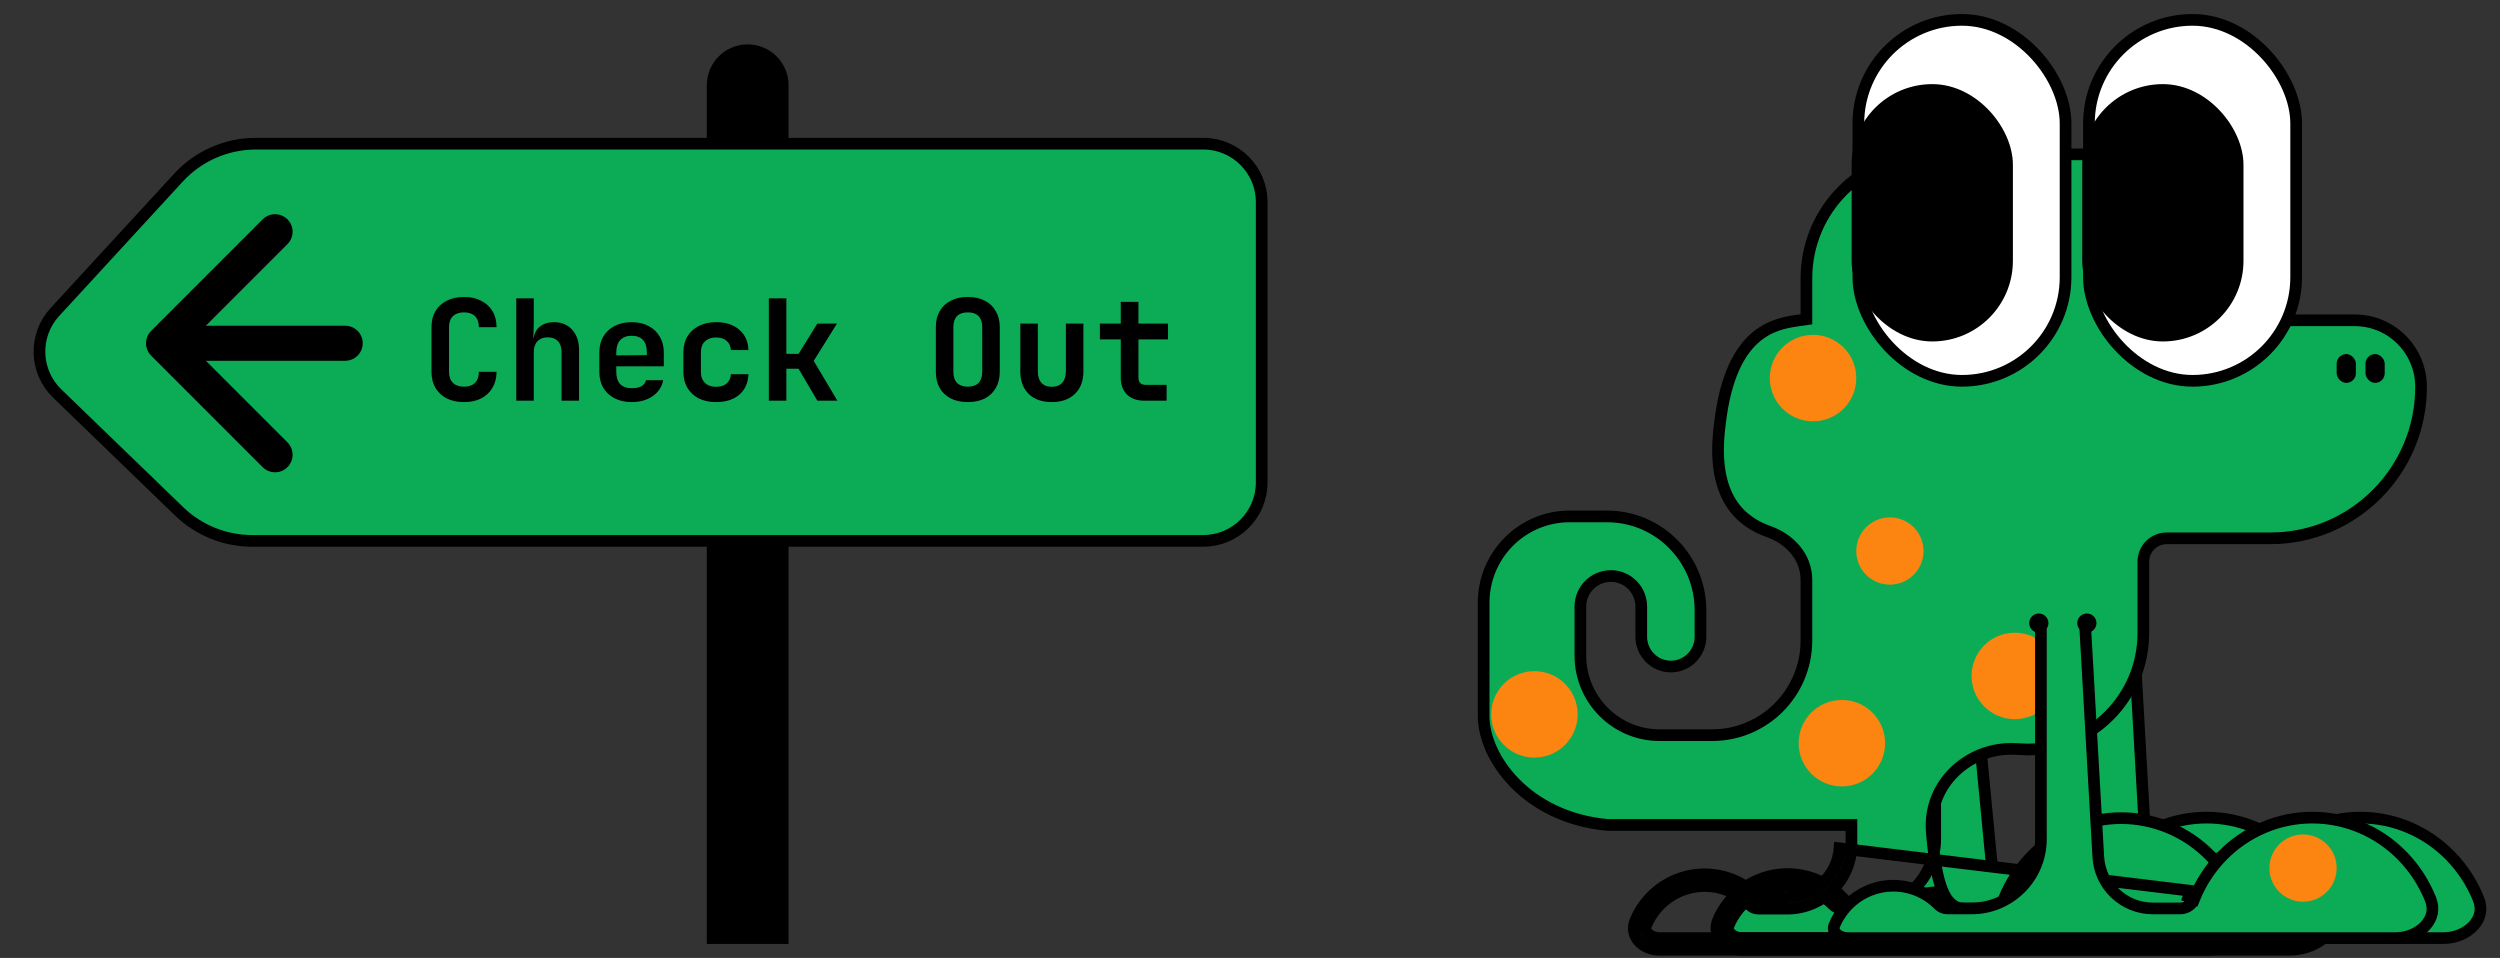<svg width="214" height="82" viewBox="0 0 214 82" fill="none" xmlns="http://www.w3.org/2000/svg">
<rect x="0" y="0" width="214" height="82" fill="#333333" stroke="none"/>
<path d="M67 7.299C67 5.642 65.657 4.299 64 4.299C62.343 4.299 61 5.642 61 7.299V80.299H67V7.299Z" fill="black" stroke="black" strokeWidth="2"/>
<path d="M4.697 26.71C2.861 28.707 2.952 31.804 4.903 33.689L15.332 43.77C17.01 45.392 19.253 46.299 21.587 46.299H103C105.761 46.299 108 44.06 108 41.299V17.299C108 14.538 105.761 12.299 103 12.299H21.9C19.382 12.299 16.98 13.354 15.275 15.207L4.697 26.71Z" fill="#0CAC56" stroke="black" strokeWidth="2"/>
<path d="M39.72 34.419C39.16 34.419 38.668 34.315 38.244 34.107C37.828 33.891 37.504 33.591 37.272 33.207C37.048 32.815 36.936 32.355 36.936 31.827V28.011C36.936 27.475 37.048 27.015 37.272 26.631C37.504 26.247 37.828 25.951 38.244 25.743C38.668 25.527 39.16 25.419 39.72 25.419C40.288 25.419 40.776 25.527 41.184 25.743C41.6 25.951 41.924 26.247 42.156 26.631C42.388 27.015 42.504 27.475 42.504 28.011H40.992C40.992 27.595 40.88 27.279 40.656 27.063C40.44 26.847 40.128 26.739 39.72 26.739C39.312 26.739 38.996 26.847 38.772 27.063C38.548 27.279 38.436 27.591 38.436 27.999V31.827C38.436 32.235 38.548 32.551 38.772 32.775C38.996 32.991 39.312 33.099 39.72 33.099C40.128 33.099 40.44 32.991 40.656 32.775C40.88 32.551 40.992 32.235 40.992 31.827H42.504C42.504 32.347 42.388 32.803 42.156 33.195C41.924 33.587 41.6 33.891 41.184 34.107C40.776 34.315 40.288 34.419 39.72 34.419ZM44.191 34.299V25.539H45.691V27.699L45.655 28.959H46.063L45.655 29.307C45.655 28.763 45.811 28.339 46.123 28.035C46.443 27.731 46.879 27.579 47.431 27.579C48.079 27.579 48.595 27.795 48.979 28.227C49.371 28.659 49.567 29.239 49.567 29.967V34.299H48.067V30.123C48.067 29.723 47.963 29.415 47.755 29.199C47.547 28.983 47.255 28.875 46.879 28.875C46.511 28.875 46.219 28.987 46.003 29.211C45.795 29.435 45.691 29.755 45.691 30.171V34.299H44.191ZM54.074 34.419C53.514 34.419 53.026 34.311 52.61 34.095C52.194 33.879 51.87 33.579 51.638 33.195C51.414 32.803 51.302 32.347 51.302 31.827V30.171C51.302 29.651 51.414 29.199 51.638 28.815C51.87 28.423 52.194 28.119 52.61 27.903C53.026 27.687 53.514 27.579 54.074 27.579C54.626 27.579 55.106 27.687 55.514 27.903C55.93 28.119 56.25 28.423 56.474 28.815C56.706 29.199 56.822 29.651 56.822 30.171V31.359H52.754V31.827C52.754 32.291 52.866 32.643 53.09 32.883C53.314 33.115 53.646 33.231 54.086 33.231C54.422 33.231 54.694 33.175 54.902 33.063C55.11 32.943 55.242 32.771 55.298 32.547H56.774C56.662 33.115 56.358 33.571 55.862 33.915C55.374 34.251 54.778 34.419 54.074 34.419ZM55.37 30.519V30.159C55.37 29.703 55.262 29.355 55.046 29.115C54.83 28.867 54.506 28.743 54.074 28.743C53.642 28.743 53.314 28.867 53.09 29.115C52.866 29.363 52.754 29.715 52.754 30.171V30.423L55.478 30.399L55.37 30.519ZM61.294 34.419C60.734 34.419 60.242 34.315 59.818 34.107C59.402 33.891 59.078 33.591 58.846 33.207C58.614 32.815 58.498 32.355 58.498 31.827V30.171C58.498 29.635 58.614 29.175 58.846 28.791C59.078 28.407 59.402 28.111 59.818 27.903C60.242 27.687 60.734 27.579 61.294 27.579C62.126 27.579 62.79 27.795 63.286 28.227C63.782 28.651 64.042 29.231 64.066 29.967H62.566C62.542 29.623 62.418 29.359 62.194 29.175C61.978 28.983 61.678 28.887 61.294 28.887C60.894 28.887 60.578 28.999 60.346 29.223C60.114 29.439 59.998 29.751 59.998 30.159V31.827C59.998 32.235 60.114 32.551 60.346 32.775C60.578 32.999 60.894 33.111 61.294 33.111C61.678 33.111 61.978 33.019 62.194 32.835C62.418 32.643 62.542 32.375 62.566 32.031H64.066C64.042 32.767 63.782 33.351 63.286 33.783C62.79 34.207 62.126 34.419 61.294 34.419ZM65.813 34.299V25.539H67.313V30.291H68.357L69.965 27.699H71.645L69.653 30.891L71.681 34.299H69.965L68.357 31.563H67.313V34.299H65.813ZM82.844 34.419C82.284 34.419 81.796 34.315 81.38 34.107C80.972 33.891 80.656 33.591 80.432 33.207C80.216 32.815 80.108 32.355 80.108 31.827V28.011C80.108 27.483 80.216 27.027 80.432 26.643C80.656 26.251 80.972 25.951 81.38 25.743C81.796 25.527 82.284 25.419 82.844 25.419C83.412 25.419 83.9 25.527 84.308 25.743C84.716 25.951 85.028 26.251 85.244 26.643C85.468 27.027 85.58 27.479 85.58 27.999V31.827C85.58 32.355 85.468 32.815 85.244 33.207C85.028 33.591 84.716 33.891 84.308 34.107C83.9 34.315 83.412 34.419 82.844 34.419ZM82.844 33.099C83.252 33.099 83.56 32.991 83.768 32.775C83.976 32.551 84.08 32.235 84.08 31.827V28.011C84.08 27.595 83.976 27.279 83.768 27.063C83.56 26.847 83.252 26.739 82.844 26.739C82.436 26.739 82.128 26.847 81.92 27.063C81.712 27.279 81.608 27.595 81.608 28.011V31.827C81.608 32.235 81.712 32.551 81.92 32.775C82.136 32.991 82.444 33.099 82.844 33.099ZM90.039 34.419C89.199 34.419 88.539 34.187 88.059 33.723C87.579 33.251 87.339 32.611 87.339 31.803V27.699H88.839V31.791C88.839 32.215 88.943 32.543 89.151 32.775C89.359 32.999 89.655 33.111 90.039 33.111C90.415 33.111 90.707 32.999 90.915 32.775C91.131 32.543 91.239 32.215 91.239 31.791V27.699H92.739V31.803C92.739 32.611 92.495 33.251 92.007 33.723C91.519 34.187 90.863 34.419 90.039 34.419ZM97.954 34.299C97.322 34.299 96.826 34.123 96.466 33.771C96.114 33.419 95.938 32.935 95.938 32.319V29.055H94.15V27.699H95.938V25.839H97.45V27.699H99.982V29.055H97.45V32.319C97.45 32.735 97.654 32.943 98.062 32.943H99.862V34.299H97.954Z" fill="black"/>
<path d="M29.549 30.882C30.378 30.882 31.049 30.211 31.049 29.382C31.049 28.554 30.378 27.882 29.549 27.882L29.549 30.882ZM12.939 28.322C12.354 28.907 12.354 29.857 12.939 30.443L22.485 39.989C23.071 40.575 24.021 40.575 24.607 39.989C25.192 39.403 25.192 38.453 24.607 37.868L16.121 29.382L24.607 20.897C25.192 20.311 25.192 19.362 24.607 18.776C24.021 18.19 23.071 18.19 22.485 18.776L12.939 28.322ZM29.549 27.882L14 27.882L14 30.882L29.549 30.882L29.549 27.882Z" fill="black"/>
<path d="M170.043 77.423L170.043 77.423L170.077 77.457C170.268 77.653 170.53 77.763 170.805 77.763H172.875C176.155 77.763 178.813 75.105 178.813 71.825V51.226C178.813 50.219 179.63 49.402 180.638 49.402C181.605 49.402 182.404 50.157 182.459 51.123L183.725 73.345C183.866 75.825 185.918 77.763 188.402 77.763H190.743C191.274 77.763 191.737 77.437 191.929 76.961L191.001 76.588L191.929 76.961C192.481 75.586 193.291 74.339 194.31 73.29C195.328 72.241 196.536 71.411 197.863 70.844C199.19 70.278 200.611 69.987 202.045 69.987C203.48 69.987 204.901 70.278 206.228 70.844C207.555 71.411 208.763 72.241 209.781 73.29C210.8 74.339 211.609 75.586 212.162 76.961C212.503 77.807 212.304 78.59 211.756 79.207C211.186 79.85 210.237 80.299 209.172 80.299H162.264C161.83 80.299 161.462 80.114 161.259 79.884C161.078 79.679 161.029 79.459 161.136 79.201C161.411 78.536 161.813 77.932 162.32 77.423C162.828 76.915 163.43 76.511 164.092 76.236C164.755 75.961 165.465 75.819 166.182 75.819C166.899 75.819 167.609 75.961 168.271 76.236C168.933 76.511 169.536 76.915 170.043 77.423Z" fill="#0CAC56" stroke="black" strokeWidth="2"/>
<path d="M156.884 77.423L156.884 77.423L156.917 77.457C157.109 77.653 157.371 77.763 157.645 77.763H159.716C162.995 77.763 165.654 75.105 165.654 71.825V62.794C165.654 61.757 166.495 60.916 167.532 60.916C168.499 60.916 169.308 61.651 169.401 62.614L170.44 73.451C170.674 75.896 172.729 77.763 175.186 77.763H177.584C178.114 77.763 178.578 77.437 178.769 76.961C179.322 75.586 180.132 74.339 181.151 73.29C182.169 72.241 183.377 71.411 184.704 70.844C186.031 70.278 187.452 69.987 188.886 69.987C190.321 69.987 191.742 70.278 193.069 70.844C194.396 71.411 195.603 72.241 196.622 73.29L197.339 72.594M156.884 77.423L157.592 76.717C156.992 76.115 156.279 75.638 155.495 75.313C154.711 74.987 153.871 74.819 153.022 74.819C152.174 74.819 151.334 74.987 150.55 75.313C149.766 75.638 149.053 76.115 148.453 76.717C147.853 77.319 147.377 78.033 147.052 78.819C146.516 80.118 147.7 81.299 149.105 81.299L196.013 81.299C198.679 81.299 200.926 79.061 199.931 76.588C199.33 75.094 198.45 73.737 197.339 72.594M156.884 77.423C156.376 76.915 155.774 76.511 155.112 76.236C154.449 75.961 153.739 75.819 153.022 75.819C152.306 75.819 151.596 75.961 150.933 76.236C150.271 76.511 149.669 76.915 149.161 77.423C148.654 77.932 148.251 78.536 147.977 79.201C147.87 79.459 147.919 79.679 148.1 79.884C148.303 80.114 148.671 80.299 149.105 80.299L196.013 80.299C197.077 80.299 198.027 79.85 198.597 79.207C199.145 78.59 199.344 77.807 199.003 76.961C198.45 75.586 197.641 74.339 196.622 73.29L197.339 72.594M156.884 77.423L197.339 72.594" fill="#0CAC56" stroke="black" strokeWidth="2"/>
<path d="M153.771 27.455L154.629 27.331V26.465V23.837C154.629 17.966 159.363 13.215 165.194 13.215H184.47C188.171 13.215 191.18 16.232 191.18 19.963V26.419V27.419H192.18H201.575C204.701 27.419 207.243 29.967 207.243 33.12C207.243 40.282 201.466 46.08 194.351 46.08H185.47C184.365 46.08 183.47 46.975 183.47 48.08V54.182C183.47 59.689 179.034 64.146 173.568 64.158L172.463 64.11C168.514 63.937 165.043 67.109 165.359 71.176C165.473 72.645 165.655 74.138 165.957 75.284C166.105 75.85 166.301 76.403 166.576 76.837C166.841 77.253 167.328 77.78 168.096 77.78H170.341C170.873 77.78 171.334 77.451 171.524 76.977C172.074 75.608 172.879 74.366 173.891 73.321C174.904 72.276 176.104 71.449 177.423 70.885C178.741 70.322 180.153 70.032 181.578 70.032C183.003 70.032 184.416 70.322 185.734 70.885C187.053 71.449 188.253 72.276 189.265 73.321C190.278 74.366 191.082 75.608 191.632 76.977C191.665 77.06 191.698 77.143 191.729 77.227L191.729 77.227C192.023 78.011 191.833 78.732 191.329 79.299C190.805 79.888 189.939 80.299 188.967 80.299H142.016C141.59 80.299 141.228 80.116 141.028 79.888C140.849 79.686 140.801 79.466 140.907 79.209C141.18 78.547 141.58 77.945 142.084 77.439C142.588 76.933 143.186 76.531 143.844 76.257C144.502 75.984 145.206 75.843 145.918 75.843C146.63 75.843 147.335 75.984 147.993 76.257C148.651 76.531 149.249 76.933 149.753 77.439L149.753 77.439L149.786 77.473L149.787 77.474C149.977 77.668 150.239 77.78 150.515 77.78H152.986C156.027 77.78 158.484 75.304 158.484 72.26V71.614V70.614H157.484H137.61C130.689 69.99 127 64.882 127 61.284V51.599C127 47.511 130.297 44.206 134.353 44.206H137.565C141.977 44.206 145.561 47.801 145.561 52.245V54.505C145.561 55.918 144.422 57.056 143.027 57.056C141.632 57.056 140.493 55.918 140.493 54.505L140.493 51.922C140.493 50.483 139.331 49.308 137.887 49.308C136.443 49.308 135.28 50.483 135.28 51.922V56.119C135.28 59.876 138.313 62.93 142.063 62.93H146.561C151.021 62.93 154.629 59.298 154.629 54.828V49.634C154.629 47.593 153.107 46.105 151.43 45.516C150.244 45.099 149.01 44.371 148.164 43.022C147.318 41.675 146.773 39.573 147.23 36.24L147.232 36.229L147.233 36.218C147.697 32.18 148.929 30.105 150.151 28.994C151.378 27.88 152.736 27.604 153.771 27.455ZM157.47 72.614C157.29 74.945 155.351 76.78 152.986 76.78H150.515C150.51 76.78 150.505 76.778 150.501 76.774L150.462 76.734C149.865 76.134 149.157 75.659 148.377 75.334C147.598 75.01 146.762 74.843 145.918 74.843C145.074 74.843 144.239 75.01 143.459 75.334C142.68 75.659 141.972 76.134 141.375 76.734C140.778 77.333 140.305 78.045 139.982 78.828C139.449 80.122 140.623 81.299 142.016 81.299H188.967C191.451 81.299 193.54 79.212 192.665 76.876L157.47 72.614Z" fill="#0CAC56" stroke="black" strokeWidth="2"/>
<circle cx="161.775" cy="47.168" r="2.878" fill="#FB8510"/>
<circle cx="155.196" cy="32.364" r="3.701" fill="#FB8510"/>
<circle cx="157.663" cy="63.617" r="3.701" fill="#FB8510"/>
<circle cx="131.346" cy="61.15" r="3.701" fill="#FB8510"/>
<circle cx="172.467" cy="57.86" r="3.701" fill="#FB8510"/>
<rect x="159.075" y="1.701" width="17.738" height="30.897" rx="8.869" fill="white" stroke="black" strokeWidth="2"/>
<rect x="159" y="7.701" width="12.804" height="21.028" rx="6.402" fill="black" stroke="black" strokeWidth="2"/>
<rect x="178.813" y="1.701" width="17.738" height="30.897" rx="8.869" fill="white" stroke="black" strokeWidth="2"/>
<rect x="178.738" y="7.701" width="12.804" height="21.028" rx="6.402" fill="black" stroke="black" strokeWidth="2"/>
<path d="M165.931 77.423L165.931 77.423L165.964 77.457C166.156 77.653 166.418 77.763 166.692 77.763H168.763C172.042 77.763 174.701 75.105 174.701 71.825V51.226C174.701 50.219 175.518 49.402 176.525 49.402C177.493 49.402 178.292 50.157 178.347 51.123L179.613 73.345C179.754 75.825 181.806 77.763 184.29 77.763H186.631C187.161 77.763 187.625 77.437 187.816 76.961L186.889 76.588L187.816 76.961C188.369 75.586 189.179 74.339 190.197 73.29C191.216 72.241 192.424 71.411 193.751 70.844C195.078 70.278 196.499 69.987 197.933 69.987C199.368 69.987 200.789 70.278 202.116 70.844C203.443 71.411 204.65 72.241 205.669 73.29C206.688 74.339 207.497 75.586 208.05 76.961C208.39 77.807 208.192 78.59 207.644 79.207C207.074 79.85 206.124 80.299 205.06 80.299H158.152C157.718 80.299 157.35 80.114 157.147 79.884C156.966 79.679 156.917 79.459 157.024 79.201C157.298 78.536 157.701 77.932 158.208 77.423C158.715 76.915 159.318 76.511 159.98 76.236C160.643 75.961 161.352 75.819 162.069 75.819C162.786 75.819 163.496 75.961 164.159 76.236C164.821 76.511 165.423 76.915 165.931 77.423Z" fill="#0CAC56" stroke="black" strokeWidth="2"/>
<rect x="202.486" y="30.308" width="1.645" height="2.467" rx="0.822" fill="black"/>
<rect x="200.019" y="30.308" width="1.645" height="2.467" rx="0.822" fill="black"/>
<rect x="172.056" y="47.579" width="8.224" height="5.757" fill="#0CAC56"/>
<circle cx="174.524" cy="53.337" r="0.822" fill="black"/>
<circle cx="178.635" cy="53.337" r="0.822" fill="black"/>
<circle cx="197.14" cy="74.308" r="2.878" fill="#FB8510"/>
</svg>

